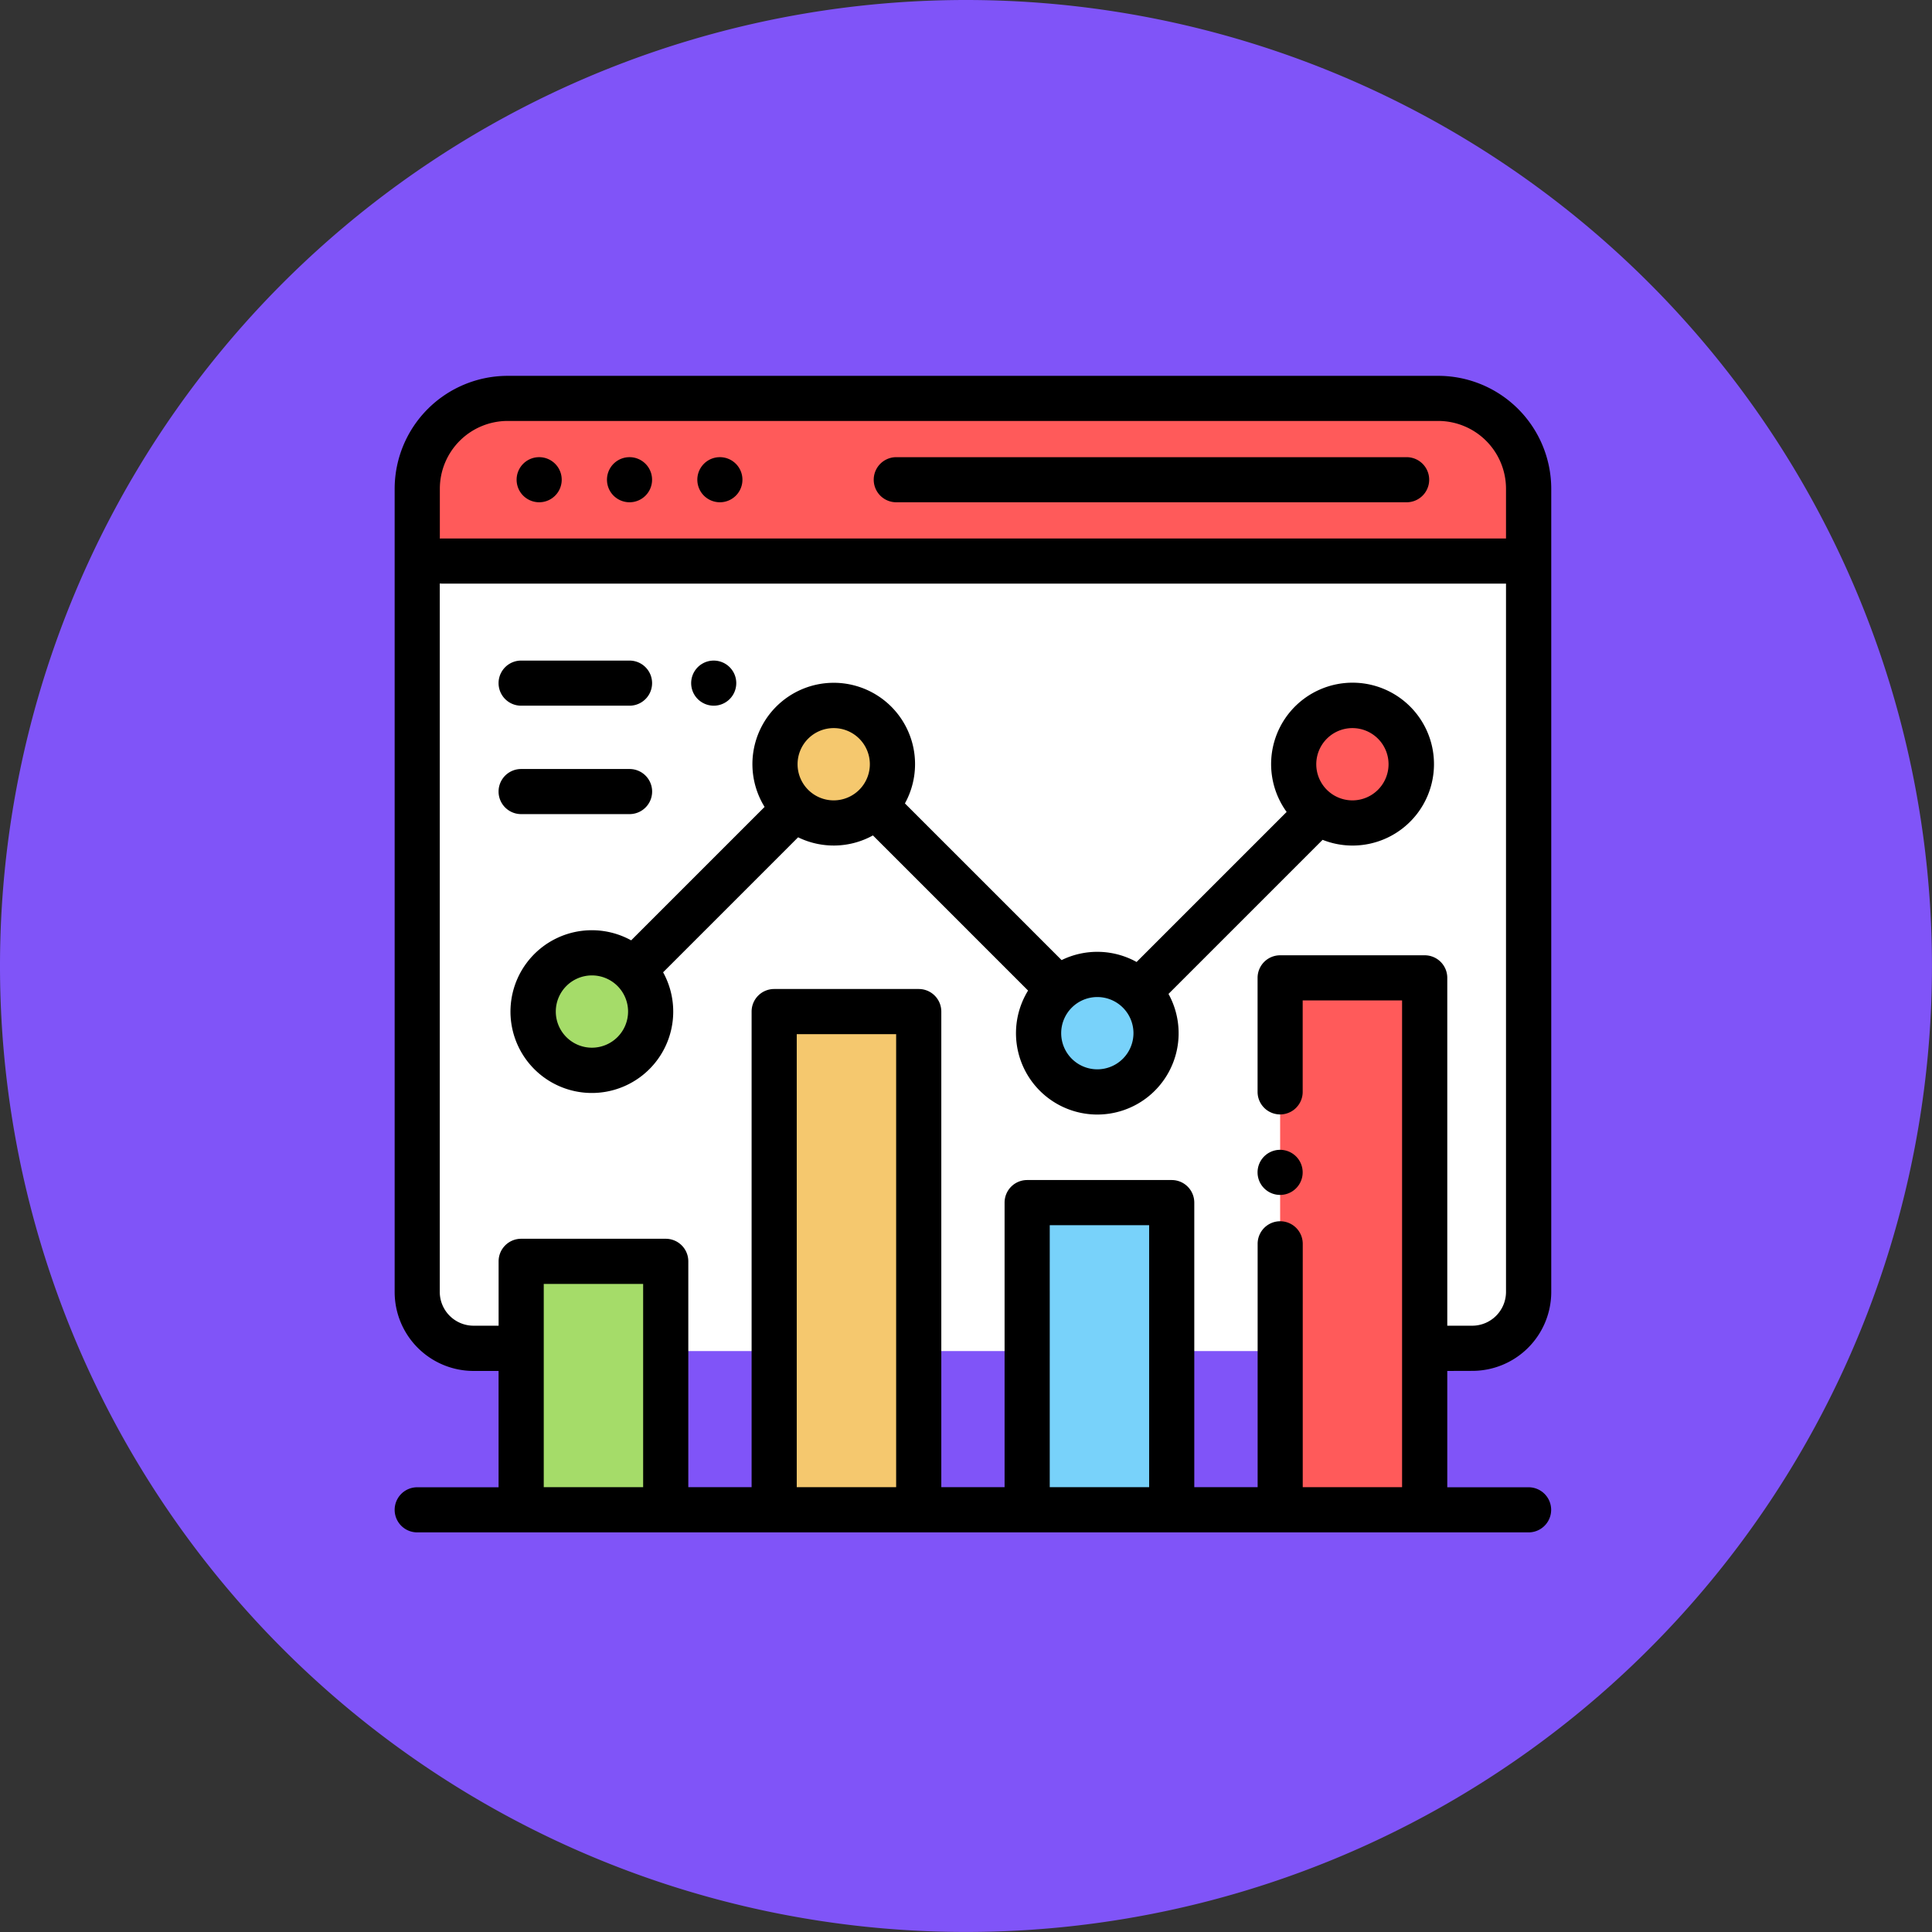 <svg xmlns="http://www.w3.org/2000/svg" width="102.802" height="102.802" viewBox="0 0 102.802 102.802">
  <rect x="0" y="0" width="102.802" height="102.802" fill="#333333" stroke="none"/>
  <g id="Grupo_1071920" data-name="Grupo 1071920" transform="translate(-0.5 -0.431)">
    <path id="Trazado_813500" data-name="Trazado 813500" d="M51.4,0a51.4,51.4,0,1,0,51.4,51.4A51.4,51.4,0,0,0,51.4,0Z" transform="translate(0.5 0.431)" fill="#8054f8"/>
    <g id="analitica-" transform="translate(21.5 20.43)">
      <path id="Trazado_818486" data-name="Trazado 818486" d="M18.654,60.688H14.808A4.808,4.808,0,0,1,10,55.88V14.808A4.808,4.808,0,0,1,14.808,10h49.52a4.808,4.808,0,0,1,4.808,4.808V55.88a4.808,4.808,0,0,1-4.808,4.808H18.654Z" transform="translate(-8.798 -8.798)" fill="#fff"/>
      <path id="Trazado_818487" data-name="Trazado 818487" d="M64.327,10H14.808A4.808,4.808,0,0,0,10,14.808v3.846H69.135V14.808A4.808,4.808,0,0,0,64.327,10Z" transform="translate(-8.798 -8.798)" fill="#ff5a5a"/>
      <path id="Trazado_818488" data-name="Trazado 818488" d="M21,82H78.1" transform="translate(-18.479 -72.144)" fill="#231f20"/>
      <rect id="Rectángulo_381624" data-name="Rectángulo 381624" width="8" height="14" transform="translate(6.77 46.77)" fill="#a5dc69"/>
      <rect id="Rectángulo_381625" data-name="Rectángulo 381625" width="8" height="17" transform="translate(33.77 43.77)" fill="#78d2fa"/>
      <rect id="Rectángulo_381626" data-name="Rectángulo 381626" width="7.692" height="26.511" transform="translate(20.193 33.826)" fill="#f5c86e"/>
      <rect id="Rectángulo_381627" data-name="Rectángulo 381627" width="7.692" height="28.306" transform="translate(47.116 32.032)" fill="#ff5a5a"/>
      <circle id="Elipse_4752" data-name="Elipse 4752" cx="3.125" cy="3.125" r="3.125" transform="translate(20.237 17.541)" fill="#f5c86e"/>
      <circle id="Elipse_4753" data-name="Elipse 4753" cx="3.125" cy="3.125" r="3.125" transform="translate(34.264 31.851)" fill="#78d2fa"/>
      <circle id="Elipse_4754" data-name="Elipse 4754" cx="3.125" cy="3.125" r="3.125" transform="translate(47.837 17.541)" fill="#ff5a5a"/>
      <circle id="Elipse_4755" data-name="Elipse 4755" cx="3.125" cy="3.125" r="3.125" transform="translate(7.373 30.701)" fill="#a5dc69"/>
      <path id="Trazado_818489" data-name="Trazado 818489" d="M57.342,52.945a4.2,4.2,0,0,0,4.2-4.2V6.01A6.016,6.016,0,0,0,55.529,0H6.01A6.016,6.016,0,0,0,0,6.01V48.749a4.2,4.2,0,0,0,4.2,4.2H5.529v6.19H1.2a1.2,1.2,0,0,0,0,2.4H60.337a1.2,1.2,0,1,0,0-2.4H56.01v-6.19ZM6.01,2.4h49.52A3.61,3.61,0,0,1,59.135,6.01V8.654H2.525c-.041,0-.081,0-.121.006V6.01A3.61,3.61,0,0,1,6.01,2.4ZM7.933,59.135V48.318h5.289V59.135Zm13.462,0V35.028h5.289V59.135Zm13.462,0V45.193h5.289V59.135Zm13.462,0V46.184a1.2,1.2,0,1,0-2.4,0V59.135H42.548V43.991a1.2,1.2,0,0,0-1.2-1.2H33.654a1.2,1.2,0,0,0-1.2,1.2V59.135H29.087V33.826a1.2,1.2,0,0,0-1.2-1.2H20.193a1.2,1.2,0,0,0-1.2,1.2V59.135H15.625V47.116a1.2,1.2,0,0,0-1.2-1.2H6.731a1.2,1.2,0,0,0-1.2,1.2v3.426H4.2A1.8,1.8,0,0,1,2.4,48.749v-37.7c.04,0,.08.006.121.006H59.135V48.749a1.8,1.8,0,0,1-1.793,1.793H56.01V32.032a1.2,1.2,0,0,0-1.2-1.2H47.116a1.2,1.2,0,0,0-1.2,1.2V38.1a1.2,1.2,0,0,0,2.4,0V33.233h5.289v25.9Z"/>
      <path id="Trazado_818490" data-name="Trazado 818490" d="M213.267,38.4h27.156a1.2,1.2,0,0,0,0-2.4H213.267a1.2,1.2,0,1,0,0,2.4Z" transform="translate(-186.576 -31.673)"/>
      <path id="Trazado_818491" data-name="Trazado 818491" d="M95.2,38.4a1.2,1.2,0,1,0-.85-.352A1.211,1.211,0,0,0,95.2,38.4Z" transform="translate(-82.702 -31.673)"/>
      <path id="Trazado_818492" data-name="Trazado 818492" d="M55.2,38.4a1.2,1.2,0,1,0-.85-.352A1.211,1.211,0,0,0,55.2,38.4Z" transform="translate(-47.51 -31.673)"/>
      <path id="Trazado_818493" data-name="Trazado 818493" d="M135.2,38.4a1.2,1.2,0,1,0-.85-.352A1.211,1.211,0,0,0,135.2,38.4Z" transform="translate(-117.894 -31.673)"/>
      <path id="Trazado_818494" data-name="Trazado 818494" d="M383.2,342.64a1.2,1.2,0,1,0,.85.352A1.206,1.206,0,0,0,383.2,342.64Z" transform="translate(-336.086 -301.457)"/>
      <path id="Trazado_818495" data-name="Trazado 818495" d="M96.128,144.593a4.333,4.333,0,1,0-3.5-1.789l-7.984,7.984a4.317,4.317,0,0,0-3.99-.1l-8.337-8.337a4.327,4.327,0,1,0-7.467.186l-7.1,7.1a4.33,4.33,0,1,0,1.7,1.7l7.183-7.183a4.317,4.317,0,0,0,3.982-.1l8.255,8.255a4.327,4.327,0,1,0,7.472.179l8.2-8.2A4.3,4.3,0,0,0,96.128,144.593Zm0-6.25a1.923,1.923,0,1,1-1.923,1.923A1.925,1.925,0,0,1,96.128,138.343ZM55.663,155.349a1.923,1.923,0,1,1,1.923-1.923A1.925,1.925,0,0,1,55.663,155.349Zm12.865-13.16a1.923,1.923,0,1,1,1.923-1.923A1.925,1.925,0,0,1,68.528,142.189ZM82.555,156.5a1.923,1.923,0,1,1,1.923-1.923A1.925,1.925,0,0,1,82.555,156.5Z" transform="translate(-45.166 -119.6)"/>
      <path id="Trazado_818496" data-name="Trazado 818496" d="M132.462,128.424a1.2,1.2,0,1,0-.851-.352A1.213,1.213,0,0,0,132.462,128.424Z" transform="translate(-115.483 -110.873)"/>
      <path id="Trazado_818497" data-name="Trazado 818497" d="M47.2,128.425h5.769a1.2,1.2,0,1,0,0-2.4H47.2a1.2,1.2,0,1,0,0,2.4Z" transform="translate(-40.471 -110.874)"/>
      <path id="Trazado_818498" data-name="Trazado 818498" d="M52.971,176.425a1.2,1.2,0,1,0,0-2.4H47.2a1.2,1.2,0,1,0,0,2.4Z" transform="translate(-40.471 -153.105)"/>
    </g>
  </g>
</svg>

